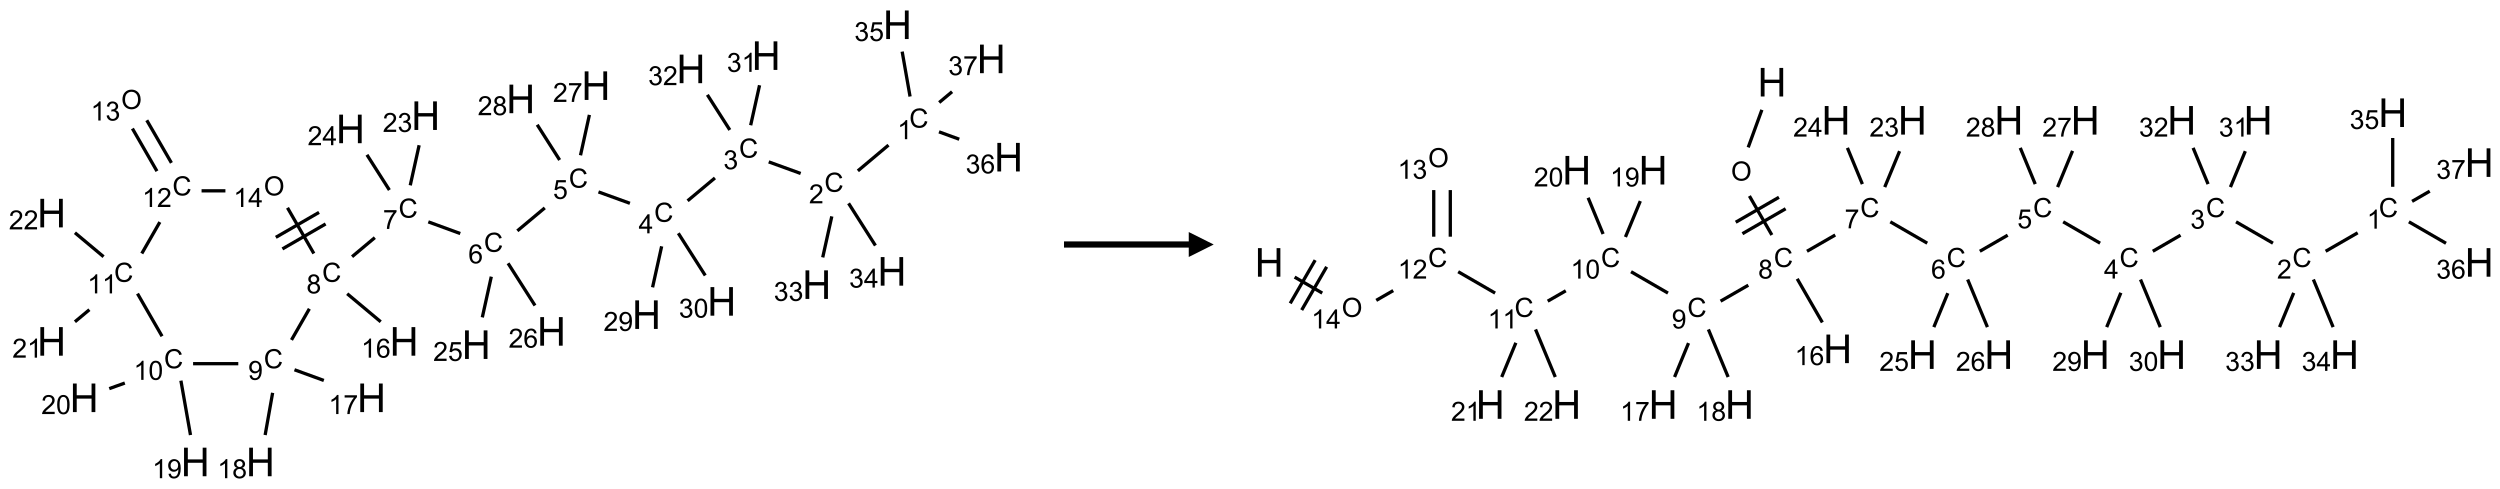 <?xml version="1.0" encoding="UTF-8"?>
<svg xmlns="http://www.w3.org/2000/svg" xmlns:xlink="http://www.w3.org/1999/xlink" width="1002" height="196" viewBox="0 0 1002 196">
<defs>
<g>
<g id="glyph-0-0">
<path d="M 1.332 0 L 1.332 -6.668 L 6.668 -6.668 L 6.668 0 Z M 1.5 -0.168 L 6.5 -0.168 L 6.5 -6.5 L 1.5 -6.5 Z M 1.5 -0.168 "/>
</g>
<g id="glyph-0-1">
<path d="M 6.27 -2.676 L 7.281 -2.422 C 7.07 -1.594 6.688 -0.961 6.137 -0.523 C 5.586 -0.086 4.914 0.129 4.121 0.129 C 3.297 0.129 2.629 -0.039 2.113 -0.371 C 1.598 -0.707 1.203 -1.191 0.934 -1.828 C 0.664 -2.465 0.531 -3.145 0.531 -3.875 C 0.531 -4.672 0.684 -5.363 0.988 -5.957 C 1.293 -6.547 1.723 -6.996 2.285 -7.305 C 2.844 -7.613 3.461 -7.766 4.137 -7.766 C 4.898 -7.766 5.543 -7.57 6.062 -7.184 C 6.582 -6.793 6.945 -6.246 7.152 -5.543 L 6.156 -5.309 C 5.98 -5.863 5.723 -6.266 5.387 -6.52 C 5.051 -6.773 4.625 -6.902 4.113 -6.902 C 3.527 -6.902 3.039 -6.762 2.645 -6.48 C 2.25 -6.199 1.973 -5.82 1.812 -5.348 C 1.652 -4.871 1.574 -4.383 1.574 -3.879 C 1.574 -3.23 1.668 -2.664 1.855 -2.18 C 2.047 -1.695 2.34 -1.332 2.738 -1.094 C 3.137 -0.855 3.57 -0.734 4.035 -0.734 C 4.602 -0.734 5.082 -0.898 5.473 -1.223 C 5.867 -1.551 6.133 -2.035 6.27 -2.676 Z M 6.27 -2.676 "/>
</g>
<g id="glyph-0-2">
<path d="M 3.973 0 L 3.035 0 L 3.035 -5.973 C 2.809 -5.758 2.516 -5.543 2.148 -5.328 C 1.781 -5.113 1.453 -4.953 1.16 -4.844 L 1.16 -5.75 C 1.684 -5.996 2.145 -6.297 2.535 -6.645 C 2.93 -6.996 3.207 -7.336 3.371 -7.668 L 3.973 -7.668 Z M 3.973 0 "/>
</g>
<g id="glyph-0-3">
<path d="M 5.371 -0.902 L 5.371 0 L 0.324 0 C 0.316 -0.227 0.352 -0.441 0.434 -0.652 C 0.562 -0.996 0.766 -1.332 1.051 -1.668 C 1.332 -2 1.742 -2.387 2.277 -2.824 C 3.105 -3.504 3.668 -4.043 3.957 -4.441 C 4.25 -4.84 4.395 -5.215 4.395 -5.566 C 4.395 -5.938 4.262 -6.254 3.996 -6.508 C 3.73 -6.762 3.387 -6.891 2.957 -6.891 C 2.508 -6.891 2.145 -6.754 1.875 -6.484 C 1.605 -6.215 1.469 -5.84 1.465 -5.359 L 0.5 -5.457 C 0.566 -6.176 0.812 -6.727 1.246 -7.102 C 1.676 -7.477 2.254 -7.668 2.98 -7.668 C 3.711 -7.668 4.293 -7.465 4.719 -7.059 C 5.145 -6.652 5.359 -6.148 5.359 -5.547 C 5.359 -5.242 5.297 -4.941 5.172 -4.645 C 5.047 -4.352 4.84 -4.039 4.551 -3.715 C 4.262 -3.387 3.777 -2.938 3.105 -2.371 C 2.543 -1.898 2.18 -1.578 2.02 -1.41 C 1.859 -1.242 1.73 -1.07 1.625 -0.902 Z M 5.371 -0.902 "/>
</g>
<g id="glyph-0-4">
<path d="M 0.449 -2.016 L 1.387 -2.141 C 1.492 -1.609 1.676 -1.227 1.934 -0.992 C 2.191 -0.758 2.508 -0.641 2.879 -0.641 C 3.32 -0.641 3.695 -0.793 3.996 -1.098 C 4.301 -1.402 4.453 -1.781 4.453 -2.234 C 4.453 -2.664 4.312 -3.02 4.031 -3.301 C 3.75 -3.578 3.391 -3.719 2.957 -3.719 C 2.781 -3.719 2.562 -3.684 2.297 -3.613 L 2.402 -4.438 C 2.465 -4.43 2.516 -4.426 2.551 -4.426 C 2.949 -4.426 3.312 -4.531 3.629 -4.738 C 3.949 -4.949 4.109 -5.27 4.109 -5.703 C 4.109 -6.047 3.992 -6.332 3.762 -6.559 C 3.527 -6.785 3.227 -6.895 2.859 -6.895 C 2.496 -6.895 2.191 -6.781 1.949 -6.551 C 1.707 -6.324 1.547 -5.98 1.48 -5.52 L 0.543 -5.688 C 0.656 -6.316 0.918 -6.805 1.324 -7.148 C 1.73 -7.492 2.234 -7.668 2.84 -7.668 C 3.254 -7.668 3.641 -7.578 3.988 -7.398 C 4.34 -7.219 4.609 -6.977 4.793 -6.668 C 4.98 -6.359 5.074 -6.031 5.074 -5.684 C 5.074 -5.352 4.984 -5.051 4.809 -4.781 C 4.629 -4.512 4.367 -4.297 4.02 -4.137 C 4.473 -4.031 4.824 -3.816 5.074 -3.488 C 5.324 -3.16 5.449 -2.75 5.449 -2.254 C 5.449 -1.59 5.203 -1.023 4.719 -0.559 C 4.234 -0.098 3.617 0.137 2.875 0.137 C 2.203 0.137 1.648 -0.062 1.207 -0.465 C 0.762 -0.863 0.512 -1.379 0.449 -2.016 Z M 0.449 -2.016 "/>
</g>
<g id="glyph-0-5">
<path d="M 3.449 0 L 3.449 -1.828 L 0.137 -1.828 L 0.137 -2.688 L 3.621 -7.637 L 4.387 -7.637 L 4.387 -2.688 L 5.418 -2.688 L 5.418 -1.828 L 4.387 -1.828 L 4.387 0 Z M 3.449 -2.688 L 3.449 -6.129 L 1.059 -2.688 Z M 3.449 -2.688 "/>
</g>
<g id="glyph-0-6">
<path d="M 0.441 -2 L 1.426 -2.082 C 1.5 -1.605 1.668 -1.242 1.934 -1.004 C 2.199 -0.762 2.52 -0.641 2.895 -0.641 C 3.348 -0.641 3.73 -0.812 4.043 -1.152 C 4.355 -1.492 4.512 -1.941 4.512 -2.504 C 4.512 -3.039 4.359 -3.461 4.059 -3.77 C 3.758 -4.078 3.367 -4.234 2.879 -4.234 C 2.578 -4.234 2.305 -4.164 2.062 -4.027 C 1.82 -3.891 1.629 -3.715 1.488 -3.496 L 0.609 -3.609 L 1.348 -7.531 L 5.145 -7.531 L 5.145 -6.637 L 2.098 -6.637 L 1.688 -4.582 C 2.145 -4.902 2.625 -5.062 3.129 -5.062 C 3.797 -5.062 4.359 -4.832 4.816 -4.371 C 5.277 -3.91 5.504 -3.312 5.504 -2.59 C 5.504 -1.898 5.305 -1.301 4.902 -0.797 C 4.41 -0.18 3.742 0.129 2.895 0.129 C 2.199 0.129 1.633 -0.062 1.195 -0.453 C 0.758 -0.844 0.504 -1.359 0.441 -2 Z M 0.441 -2 "/>
</g>
<g id="glyph-0-7">
<path d="M 5.309 -5.766 L 4.375 -5.691 C 4.293 -6.059 4.172 -6.328 4.02 -6.496 C 3.766 -6.762 3.453 -6.895 3.082 -6.895 C 2.785 -6.895 2.523 -6.812 2.297 -6.645 C 2 -6.43 1.77 -6.117 1.598 -5.703 C 1.43 -5.289 1.34 -4.703 1.332 -3.938 C 1.559 -4.281 1.836 -4.535 2.16 -4.703 C 2.488 -4.871 2.828 -4.953 3.188 -4.953 C 3.812 -4.953 4.344 -4.723 4.785 -4.262 C 5.223 -3.801 5.441 -3.207 5.441 -2.48 C 5.441 -2 5.34 -1.555 5.133 -1.145 C 4.926 -0.73 4.641 -0.418 4.281 -0.199 C 3.922 0.02 3.512 0.129 3.051 0.129 C 2.27 0.129 1.633 -0.156 1.141 -0.73 C 0.648 -1.305 0.402 -2.254 0.402 -3.574 C 0.402 -5.051 0.672 -6.121 1.219 -6.793 C 1.695 -7.375 2.336 -7.668 3.141 -7.668 C 3.742 -7.668 4.234 -7.5 4.617 -7.16 C 5 -6.824 5.23 -6.359 5.309 -5.766 Z M 1.48 -2.473 C 1.48 -2.152 1.547 -1.844 1.684 -1.547 C 1.82 -1.25 2.016 -1.027 2.262 -0.871 C 2.508 -0.719 2.766 -0.641 3.035 -0.641 C 3.434 -0.641 3.773 -0.801 4.059 -1.121 C 4.344 -1.441 4.484 -1.875 4.484 -2.422 C 4.484 -2.949 4.344 -3.367 4.062 -3.668 C 3.781 -3.973 3.426 -4.125 3 -4.125 C 2.578 -4.125 2.219 -3.973 1.922 -3.668 C 1.625 -3.363 1.48 -2.969 1.48 -2.473 Z M 1.48 -2.473 "/>
</g>
<g id="glyph-0-8">
<path d="M 0.504 -6.637 L 0.504 -7.535 L 5.449 -7.535 L 5.449 -6.809 C 4.961 -6.289 4.48 -5.602 4.004 -4.746 C 3.527 -3.887 3.156 -3.004 2.895 -2.098 C 2.707 -1.461 2.59 -0.762 2.535 0 L 1.574 0 C 1.582 -0.602 1.703 -1.328 1.926 -2.176 C 2.152 -3.027 2.477 -3.848 2.898 -4.637 C 3.32 -5.426 3.77 -6.094 4.246 -6.637 Z M 0.504 -6.637 "/>
</g>
<g id="glyph-0-9">
<path d="M 1.887 -4.141 C 1.496 -4.281 1.207 -4.484 1.02 -4.75 C 0.832 -5.016 0.738 -5.328 0.738 -5.699 C 0.738 -6.254 0.938 -6.719 1.34 -7.098 C 1.738 -7.477 2.27 -7.668 2.934 -7.668 C 3.598 -7.668 4.137 -7.473 4.543 -7.086 C 4.949 -6.699 5.152 -6.227 5.152 -5.672 C 5.152 -5.316 5.059 -5.008 4.871 -4.746 C 4.688 -4.484 4.406 -4.281 4.027 -4.141 C 4.496 -3.988 4.852 -3.742 5.098 -3.402 C 5.34 -3.062 5.465 -2.656 5.465 -2.184 C 5.465 -1.531 5.234 -0.98 4.77 -0.535 C 4.309 -0.09 3.703 0.129 2.949 0.129 C 2.195 0.129 1.586 -0.094 1.125 -0.539 C 0.664 -0.984 0.434 -1.543 0.434 -2.207 C 0.434 -2.703 0.559 -3.121 0.809 -3.457 C 1.062 -3.793 1.422 -4.02 1.887 -4.141 Z M 1.699 -5.73 C 1.699 -5.367 1.812 -5.074 2.047 -4.844 C 2.281 -4.613 2.582 -4.5 2.953 -4.5 C 3.312 -4.5 3.609 -4.613 3.84 -4.84 C 4.07 -5.066 4.188 -5.348 4.188 -5.676 C 4.188 -6.02 4.07 -6.309 3.832 -6.543 C 3.594 -6.777 3.297 -6.895 2.941 -6.895 C 2.586 -6.895 2.289 -6.781 2.051 -6.551 C 1.816 -6.324 1.699 -6.047 1.699 -5.73 Z M 1.395 -2.203 C 1.395 -1.938 1.461 -1.676 1.586 -1.426 C 1.711 -1.176 1.902 -0.984 2.152 -0.848 C 2.402 -0.711 2.672 -0.641 2.957 -0.641 C 3.406 -0.641 3.777 -0.785 4.066 -1.074 C 4.359 -1.363 4.504 -1.727 4.504 -2.172 C 4.504 -2.625 4.355 -2.996 4.055 -3.293 C 3.754 -3.586 3.379 -3.734 2.926 -3.734 C 2.484 -3.734 2.121 -3.59 1.832 -3.297 C 1.543 -3.004 1.395 -2.641 1.395 -2.203 Z M 1.395 -2.203 "/>
</g>
<g id="glyph-0-10">
<path d="M 0.582 -1.766 L 1.484 -1.848 C 1.562 -1.426 1.707 -1.117 1.922 -0.926 C 2.137 -0.734 2.414 -0.641 2.75 -0.641 C 3.039 -0.641 3.289 -0.707 3.508 -0.84 C 3.727 -0.973 3.902 -1.148 4.043 -1.367 C 4.18 -1.586 4.297 -1.887 4.391 -2.262 C 4.484 -2.637 4.531 -3.016 4.531 -3.406 C 4.531 -3.449 4.531 -3.512 4.527 -3.594 C 4.34 -3.297 4.082 -3.055 3.758 -2.867 C 3.434 -2.68 3.082 -2.59 2.703 -2.59 C 2.07 -2.59 1.535 -2.816 1.098 -3.277 C 0.66 -3.734 0.441 -4.34 0.441 -5.09 C 0.441 -5.863 0.672 -6.484 1.129 -6.957 C 1.586 -7.43 2.156 -7.668 2.844 -7.668 C 3.34 -7.668 3.793 -7.531 4.207 -7.266 C 4.617 -7 4.93 -6.617 5.145 -6.121 C 5.355 -5.629 5.465 -4.91 5.465 -3.973 C 5.465 -2.996 5.359 -2.223 5.145 -1.645 C 4.934 -1.066 4.617 -0.625 4.199 -0.324 C 3.781 -0.02 3.293 0.129 2.73 0.129 C 2.133 0.129 1.645 -0.035 1.266 -0.367 C 0.887 -0.699 0.66 -1.164 0.582 -1.766 Z M 4.422 -5.137 C 4.422 -5.676 4.277 -6.102 3.992 -6.418 C 3.707 -6.734 3.359 -6.891 2.957 -6.891 C 2.543 -6.891 2.18 -6.719 1.871 -6.379 C 1.562 -6.039 1.406 -5.598 1.406 -5.059 C 1.406 -4.57 1.555 -4.176 1.848 -3.871 C 2.141 -3.566 2.5 -3.418 2.934 -3.418 C 3.367 -3.418 3.723 -3.57 4.004 -3.871 C 4.281 -4.176 4.422 -4.598 4.422 -5.137 Z M 4.422 -5.137 "/>
</g>
<g id="glyph-0-11">
<path d="M 0.441 -3.766 C 0.441 -4.668 0.535 -5.395 0.723 -5.945 C 0.906 -6.496 1.184 -6.922 1.551 -7.219 C 1.918 -7.516 2.375 -7.668 2.934 -7.668 C 3.344 -7.668 3.703 -7.586 4.012 -7.418 C 4.32 -7.254 4.574 -7.016 4.777 -6.707 C 4.977 -6.395 5.137 -6.016 5.25 -5.57 C 5.363 -5.125 5.422 -4.523 5.422 -3.766 C 5.422 -2.871 5.328 -2.148 5.145 -1.598 C 4.961 -1.047 4.688 -0.621 4.32 -0.32 C 3.953 -0.02 3.492 0.129 2.934 0.129 C 2.195 0.129 1.617 -0.133 1.199 -0.66 C 0.695 -1.297 0.441 -2.332 0.441 -3.766 Z M 1.406 -3.766 C 1.406 -2.512 1.555 -1.68 1.848 -1.262 C 2.141 -0.848 2.5 -0.641 2.934 -0.641 C 3.363 -0.641 3.727 -0.848 4.02 -1.266 C 4.312 -1.684 4.457 -2.516 4.457 -3.766 C 4.457 -5.023 4.312 -5.859 4.02 -6.27 C 3.727 -6.684 3.359 -6.891 2.922 -6.891 C 2.492 -6.891 2.148 -6.707 1.891 -6.344 C 1.566 -5.879 1.406 -5.02 1.406 -3.766 Z M 1.406 -3.766 "/>
</g>
<g id="glyph-0-12">
<path d="M 0.516 -3.719 C 0.516 -4.984 0.855 -5.977 1.535 -6.695 C 2.215 -7.414 3.094 -7.77 4.172 -7.77 C 4.875 -7.77 5.512 -7.602 6.078 -7.266 C 6.645 -6.93 7.074 -6.461 7.371 -5.855 C 7.668 -5.254 7.816 -4.57 7.816 -3.809 C 7.816 -3.035 7.66 -2.34 7.348 -1.73 C 7.035 -1.117 6.594 -0.656 6.02 -0.34 C 5.449 -0.027 4.828 0.129 4.168 0.129 C 3.449 0.129 2.805 -0.043 2.238 -0.391 C 1.672 -0.738 1.246 -1.211 0.953 -1.812 C 0.66 -2.414 0.516 -3.047 0.516 -3.719 Z M 1.559 -3.703 C 1.559 -2.781 1.805 -2.059 2.301 -1.527 C 2.793 -1 3.414 -0.734 4.16 -0.734 C 4.922 -0.734 5.547 -1 6.039 -1.535 C 6.531 -2.07 6.777 -2.828 6.777 -3.812 C 6.777 -4.434 6.672 -4.977 6.461 -5.441 C 6.25 -5.902 5.945 -6.262 5.539 -6.52 C 5.133 -6.773 4.68 -6.902 4.176 -6.902 C 3.461 -6.902 2.848 -6.656 2.332 -6.164 C 1.816 -5.672 1.559 -4.852 1.559 -3.703 Z M 1.559 -3.703 "/>
</g>
<g id="glyph-1-0">
<path d="M 2 0 L 2 -10 L 10 -10 L 10 0 Z M 2.25 -0.25 L 9.75 -0.25 L 9.75 -9.75 L 2.25 -9.75 Z M 2.25 -0.25 "/>
</g>
<g id="glyph-1-1">
<path d="M 1.281 0 L 1.281 -11.453 L 2.797 -11.453 L 2.797 -6.75 L 8.75 -6.75 L 8.75 -11.453 L 10.266 -11.453 L 10.266 0 L 8.75 0 L 8.75 -5.398 L 2.797 -5.398 L 2.797 0 Z M 1.281 0 "/>
</g>
</g>
</defs>
<path fill="none" stroke-width="0.033" stroke-linecap="butt" stroke-linejoin="miter" stroke="rgb(0%, 0%, 0%)" stroke-opacity="1" stroke-miterlimit="10" d="M 8.386 1.206 L 8.079 1.464 " transform="matrix(40, 0, 0, 40, 20.668, 9.924)"/>
<path fill="none" stroke-width="0.033" stroke-linecap="butt" stroke-linejoin="miter" stroke="rgb(0%, 0%, 0%)" stroke-opacity="1" stroke-miterlimit="10" d="M 7.506 1.49 L 7.186 1.374 " transform="matrix(40, 0, 0, 40, 20.668, 9.924)"/>
<path fill="none" stroke-width="0.033" stroke-linecap="butt" stroke-linejoin="miter" stroke="rgb(0%, 0%, 0%)" stroke-opacity="1" stroke-miterlimit="10" d="M 6.647 1.535 L 6.373 1.764 " transform="matrix(40, 0, 0, 40, 20.668, 9.924)"/>
<path fill="none" stroke-width="0.033" stroke-linecap="butt" stroke-linejoin="miter" stroke="rgb(0%, 0%, 0%)" stroke-opacity="1" stroke-miterlimit="10" d="M 5.795 1.789 L 5.48 1.675 " transform="matrix(40, 0, 0, 40, 20.668, 9.924)"/>
<path fill="none" stroke-width="0.033" stroke-linecap="butt" stroke-linejoin="miter" stroke="rgb(0%, 0%, 0%)" stroke-opacity="1" stroke-miterlimit="10" d="M 4.942 1.835 L 4.667 2.065 " transform="matrix(40, 0, 0, 40, 20.668, 9.924)"/>
<path fill="none" stroke-width="0.033" stroke-linecap="butt" stroke-linejoin="miter" stroke="rgb(0%, 0%, 0%)" stroke-opacity="1" stroke-miterlimit="10" d="M 4.095 2.092 L 3.775 1.975 " transform="matrix(40, 0, 0, 40, 20.668, 9.924)"/>
<path fill="none" stroke-width="0.033" stroke-linecap="butt" stroke-linejoin="miter" stroke="rgb(0%, 0%, 0%)" stroke-opacity="1" stroke-miterlimit="10" d="M 3.239 2.133 L 3.011 2.324 " transform="matrix(40, 0, 0, 40, 20.668, 9.924)"/>
<path fill="none" stroke-width="0.033" stroke-linecap="butt" stroke-linejoin="miter" stroke="rgb(0%, 0%, 0%)" stroke-opacity="1" stroke-miterlimit="10" d="M 2.962 2.695 L 3.298 2.976 " transform="matrix(40, 0, 0, 40, 20.668, 9.924)"/>
<path fill="none" stroke-width="0.033" stroke-linecap="butt" stroke-linejoin="miter" stroke="rgb(0%, 0%, 0%)" stroke-opacity="1" stroke-miterlimit="10" d="M 2.583 2.846 L 2.404 3.158 " transform="matrix(40, 0, 0, 40, 20.668, 9.924)"/>
<path fill="none" stroke-width="0.033" stroke-linecap="butt" stroke-linejoin="miter" stroke="rgb(0%, 0%, 0%)" stroke-opacity="1" stroke-miterlimit="10" d="M 2.434 3.457 L 2.728 3.564 " transform="matrix(40, 0, 0, 40, 20.668, 9.924)"/>
<path fill="none" stroke-width="0.033" stroke-linecap="butt" stroke-linejoin="miter" stroke="rgb(0%, 0%, 0%)" stroke-opacity="1" stroke-miterlimit="10" d="M 2.215 3.688 L 2.14 4.111 " transform="matrix(40, 0, 0, 40, 20.668, 9.924)"/>
<path fill="none" stroke-width="0.033" stroke-linecap="butt" stroke-linejoin="miter" stroke="rgb(0%, 0%, 0%)" stroke-opacity="1" stroke-miterlimit="10" d="M 1.871 3.396 L 1.418 3.396 " transform="matrix(40, 0, 0, 40, 20.668, 9.924)"/>
<path fill="none" stroke-width="0.033" stroke-linecap="butt" stroke-linejoin="miter" stroke="rgb(0%, 0%, 0%)" stroke-opacity="1" stroke-miterlimit="10" d="M 1.296 3.566 L 1.392 4.111 " transform="matrix(40, 0, 0, 40, 20.668, 9.924)"/>
<path fill="none" stroke-width="0.033" stroke-linecap="butt" stroke-linejoin="miter" stroke="rgb(0%, 0%, 0%)" stroke-opacity="1" stroke-miterlimit="10" d="M 0.734 3.59 L 0.578 3.646 " transform="matrix(40, 0, 0, 40, 20.668, 9.924)"/>
<path fill="none" stroke-width="0.033" stroke-linecap="butt" stroke-linejoin="miter" stroke="rgb(0%, 0%, 0%)" stroke-opacity="1" stroke-miterlimit="10" d="M 1.107 3.121 L 0.861 2.694 " transform="matrix(40, 0, 0, 40, 20.668, 9.924)"/>
<path fill="none" stroke-width="0.033" stroke-linecap="butt" stroke-linejoin="miter" stroke="rgb(0%, 0%, 0%)" stroke-opacity="1" stroke-miterlimit="10" d="M 0.379 2.855 L 0.234 2.976 " transform="matrix(40, 0, 0, 40, 20.668, 9.924)"/>
<path fill="none" stroke-width="0.033" stroke-linecap="butt" stroke-linejoin="miter" stroke="rgb(0%, 0%, 0%)" stroke-opacity="1" stroke-miterlimit="10" d="M 0.521 2.324 L 0.234 2.084 " transform="matrix(40, 0, 0, 40, 20.668, 9.924)"/>
<path fill="none" stroke-width="0.033" stroke-linecap="butt" stroke-linejoin="miter" stroke="rgb(0%, 0%, 0%)" stroke-opacity="1" stroke-miterlimit="10" d="M 0.904 2.292 L 1.085 1.977 " transform="matrix(40, 0, 0, 40, 20.668, 9.924)"/>
<path fill="none" stroke-width="0.033" stroke-linecap="butt" stroke-linejoin="miter" stroke="rgb(0%, 0%, 0%)" stroke-opacity="1" stroke-miterlimit="10" d="M 1.201 1.384 L 0.954 0.957 " transform="matrix(40, 0, 0, 40, 20.668, 9.924)"/>
<path fill="none" stroke-width="0.033" stroke-linecap="butt" stroke-linejoin="miter" stroke="rgb(0%, 0%, 0%)" stroke-opacity="1" stroke-miterlimit="10" d="M 1.056 1.467 L 0.81 1.04 " transform="matrix(40, 0, 0, 40, 20.668, 9.924)"/>
<path fill="none" stroke-width="0.033" stroke-linecap="butt" stroke-linejoin="miter" stroke="rgb(0%, 0%, 0%)" stroke-opacity="1" stroke-miterlimit="10" d="M 1.503 1.664 L 1.742 1.664 " transform="matrix(40, 0, 0, 40, 20.668, 9.924)"/>
<path fill="none" stroke-width="0.033" stroke-linecap="butt" stroke-linejoin="miter" stroke="rgb(0%, 0%, 0%)" stroke-opacity="1" stroke-miterlimit="10" d="M 2.364 1.834 L 2.628 2.292 " transform="matrix(40, 0, 0, 40, 20.668, 9.924)"/>
<path fill="none" stroke-width="0.033" stroke-linecap="butt" stroke-linejoin="miter" stroke="rgb(0%, 0%, 0%)" stroke-opacity="1" stroke-miterlimit="10" d="M 2.313 2.246 L 2.746 1.996 " transform="matrix(40, 0, 0, 40, 20.668, 9.924)"/>
<path fill="none" stroke-width="0.033" stroke-linecap="butt" stroke-linejoin="miter" stroke="rgb(0%, 0%, 0%)" stroke-opacity="1" stroke-miterlimit="10" d="M 2.247 2.13 L 2.68 1.88 " transform="matrix(40, 0, 0, 40, 20.668, 9.924)"/>
<path fill="none" stroke-width="0.033" stroke-linecap="butt" stroke-linejoin="miter" stroke="rgb(0%, 0%, 0%)" stroke-opacity="1" stroke-miterlimit="10" d="M 3.594 1.609 L 3.683 1.207 " transform="matrix(40, 0, 0, 40, 20.668, 9.924)"/>
<path fill="none" stroke-width="0.033" stroke-linecap="butt" stroke-linejoin="miter" stroke="rgb(0%, 0%, 0%)" stroke-opacity="1" stroke-miterlimit="10" d="M 3.385 1.656 L 3.16 1.303 " transform="matrix(40, 0, 0, 40, 20.668, 9.924)"/>
<path fill="none" stroke-width="0.033" stroke-linecap="butt" stroke-linejoin="miter" stroke="rgb(0%, 0%, 0%)" stroke-opacity="1" stroke-miterlimit="10" d="M 4.406 2.524 L 4.316 2.932 " transform="matrix(40, 0, 0, 40, 20.668, 9.924)"/>
<path fill="none" stroke-width="0.033" stroke-linecap="butt" stroke-linejoin="miter" stroke="rgb(0%, 0%, 0%)" stroke-opacity="1" stroke-miterlimit="10" d="M 4.574 2.39 L 4.844 2.813 " transform="matrix(40, 0, 0, 40, 20.668, 9.924)"/>
<path fill="none" stroke-width="0.033" stroke-linecap="butt" stroke-linejoin="miter" stroke="rgb(0%, 0%, 0%)" stroke-opacity="1" stroke-miterlimit="10" d="M 5.3 1.308 L 5.389 0.903 " transform="matrix(40, 0, 0, 40, 20.668, 9.924)"/>
<path fill="none" stroke-width="0.033" stroke-linecap="butt" stroke-linejoin="miter" stroke="rgb(0%, 0%, 0%)" stroke-opacity="1" stroke-miterlimit="10" d="M 5.091 1.355 L 4.866 1.002 " transform="matrix(40, 0, 0, 40, 20.668, 9.924)"/>
<path fill="none" stroke-width="0.033" stroke-linecap="butt" stroke-linejoin="miter" stroke="rgb(0%, 0%, 0%)" stroke-opacity="1" stroke-miterlimit="10" d="M 6.113 2.22 L 6.022 2.631 " transform="matrix(40, 0, 0, 40, 20.668, 9.924)"/>
<path fill="none" stroke-width="0.033" stroke-linecap="butt" stroke-linejoin="miter" stroke="rgb(0%, 0%, 0%)" stroke-opacity="1" stroke-miterlimit="10" d="M 6.28 2.089 L 6.55 2.512 " transform="matrix(40, 0, 0, 40, 20.668, 9.924)"/>
<path fill="none" stroke-width="0.033" stroke-linecap="butt" stroke-linejoin="miter" stroke="rgb(0%, 0%, 0%)" stroke-opacity="1" stroke-miterlimit="10" d="M 7.005 1.007 L 7.094 0.606 " transform="matrix(40, 0, 0, 40, 20.668, 9.924)"/>
<path fill="none" stroke-width="0.033" stroke-linecap="butt" stroke-linejoin="miter" stroke="rgb(0%, 0%, 0%)" stroke-opacity="1" stroke-miterlimit="10" d="M 6.796 1.054 L 6.571 0.702 " transform="matrix(40, 0, 0, 40, 20.668, 9.924)"/>
<path fill="none" stroke-width="0.033" stroke-linecap="butt" stroke-linejoin="miter" stroke="rgb(0%, 0%, 0%)" stroke-opacity="1" stroke-miterlimit="10" d="M 7.818 1.92 L 7.727 2.331 " transform="matrix(40, 0, 0, 40, 20.668, 9.924)"/>
<path fill="none" stroke-width="0.033" stroke-linecap="butt" stroke-linejoin="miter" stroke="rgb(0%, 0%, 0%)" stroke-opacity="1" stroke-miterlimit="10" d="M 7.986 1.789 L 8.255 2.212 " transform="matrix(40, 0, 0, 40, 20.668, 9.924)"/>
<path fill="none" stroke-width="0.033" stroke-linecap="butt" stroke-linejoin="miter" stroke="rgb(0%, 0%, 0%)" stroke-opacity="1" stroke-miterlimit="10" d="M 8.602 0.719 L 8.523 0.269 " transform="matrix(40, 0, 0, 40, 20.668, 9.924)"/>
<path fill="none" stroke-width="0.033" stroke-linecap="butt" stroke-linejoin="miter" stroke="rgb(0%, 0%, 0%)" stroke-opacity="1" stroke-miterlimit="10" d="M 8.892 1.073 L 9.095 1.147 " transform="matrix(40, 0, 0, 40, 20.668, 9.924)"/>
<path fill="none" stroke-width="0.033" stroke-linecap="butt" stroke-linejoin="miter" stroke="rgb(0%, 0%, 0%)" stroke-opacity="1" stroke-miterlimit="10" d="M 8.894 0.779 L 9.023 0.671 " transform="matrix(40, 0, 0, 40, 20.668, 9.924)"/>
<g fill="rgb(0%, 0%, 0%)" fill-opacity="1">
<use xlink:href="#glyph-0-1" x="364.422" y="51.16"/>
</g>
<g fill="rgb(0%, 0%, 0%)" fill-opacity="1">
<use xlink:href="#glyph-0-2" x="359.645" y="55.797"/>
</g>
<g fill="rgb(0%, 0%, 0%)" fill-opacity="1">
<use xlink:href="#glyph-0-1" x="330.406" y="76.871"/>
</g>
<g fill="rgb(0%, 0%, 0%)" fill-opacity="1">
<use xlink:href="#glyph-0-3" x="324.234" y="81.508"/>
</g>
<g fill="rgb(0%, 0%, 0%)" fill-opacity="1">
<use xlink:href="#glyph-0-1" x="296.191" y="63.191"/>
</g>
<g fill="rgb(0%, 0%, 0%)" fill-opacity="1">
<use xlink:href="#glyph-0-4" x="289.941" y="67.828"/>
</g>
<g fill="rgb(0%, 0%, 0%)" fill-opacity="1">
<use xlink:href="#glyph-0-1" x="262.176" y="88.902"/>
</g>
<g fill="rgb(0%, 0%, 0%)" fill-opacity="1">
<use xlink:href="#glyph-0-5" x="255.957" y="93.508"/>
</g>
<g fill="rgb(0%, 0%, 0%)" fill-opacity="1">
<use xlink:href="#glyph-0-1" x="227.965" y="75.223"/>
</g>
<g fill="rgb(0%, 0%, 0%)" fill-opacity="1">
<use xlink:href="#glyph-0-6" x="221.652" y="79.727"/>
</g>
<g fill="rgb(0%, 0%, 0%)" fill-opacity="1">
<use xlink:href="#glyph-0-1" x="193.945" y="100.934"/>
</g>
<g fill="rgb(0%, 0%, 0%)" fill-opacity="1">
<use xlink:href="#glyph-0-7" x="187.699" y="105.57"/>
</g>
<g fill="rgb(0%, 0%, 0%)" fill-opacity="1">
<use xlink:href="#glyph-0-1" x="159.734" y="87.254"/>
</g>
<g fill="rgb(0%, 0%, 0%)" fill-opacity="1">
<use xlink:href="#glyph-0-8" x="153.48" y="91.762"/>
</g>
<g fill="rgb(0%, 0%, 0%)" fill-opacity="1">
<use xlink:href="#glyph-0-1" x="129.094" y="112.965"/>
</g>
<g fill="rgb(0%, 0%, 0%)" fill-opacity="1">
<use xlink:href="#glyph-0-9" x="122.824" y="117.602"/>
</g>
<g fill="rgb(0%, 0%, 0%)" fill-opacity="1">
<use xlink:href="#glyph-1-1" x="156.18" y="142.559"/>
</g>
<g fill="rgb(0%, 0%, 0%)" fill-opacity="1">
<use xlink:href="#glyph-0-2" x="144.75" y="143.352"/>
<use xlink:href="#glyph-0-7" x="150.682" y="143.352"/>
</g>
<g fill="rgb(0%, 0%, 0%)" fill-opacity="1">
<use xlink:href="#glyph-0-1" x="105.719" y="147.605"/>
</g>
<g fill="rgb(0%, 0%, 0%)" fill-opacity="1">
<use xlink:href="#glyph-0-10" x="99.449" y="152.242"/>
</g>
<g fill="rgb(0%, 0%, 0%)" fill-opacity="1">
<use xlink:href="#glyph-1-1" x="143.125" y="165.168"/>
</g>
<g fill="rgb(0%, 0%, 0%)" fill-opacity="1">
<use xlink:href="#glyph-0-2" x="131.691" y="165.961"/>
<use xlink:href="#glyph-0-8" x="137.624" y="165.961"/>
</g>
<g fill="rgb(0%, 0%, 0%)" fill-opacity="1">
<use xlink:href="#glyph-1-1" x="98.59" y="190.879"/>
</g>
<g fill="rgb(0%, 0%, 0%)" fill-opacity="1">
<use xlink:href="#glyph-0-2" x="87.141" y="191.672"/>
<use xlink:href="#glyph-0-9" x="93.073" y="191.672"/>
</g>
<g fill="rgb(0%, 0%, 0%)" fill-opacity="1">
<use xlink:href="#glyph-0-1" x="65.719" y="147.605"/>
</g>
<g fill="rgb(0%, 0%, 0%)" fill-opacity="1">
<use xlink:href="#glyph-0-2" x="53.559" y="152.242"/>
<use xlink:href="#glyph-0-11" x="59.491" y="152.242"/>
</g>
<g fill="rgb(0%, 0%, 0%)" fill-opacity="1">
<use xlink:href="#glyph-1-1" x="72.484" y="190.879"/>
</g>
<g fill="rgb(0%, 0%, 0%)" fill-opacity="1">
<use xlink:href="#glyph-0-2" x="61.031" y="191.672"/>
<use xlink:href="#glyph-0-10" x="66.964" y="191.672"/>
</g>
<g fill="rgb(0%, 0%, 0%)" fill-opacity="1">
<use xlink:href="#glyph-1-1" x="27.949" y="165.168"/>
</g>
<g fill="rgb(0%, 0%, 0%)" fill-opacity="1">
<use xlink:href="#glyph-0-3" x="16.543" y="165.961"/>
<use xlink:href="#glyph-0-11" x="22.475" y="165.961"/>
</g>
<g fill="rgb(0%, 0%, 0%)" fill-opacity="1">
<use xlink:href="#glyph-0-1" x="45.719" y="112.965"/>
</g>
<g fill="rgb(0%, 0%, 0%)" fill-opacity="1">
<use xlink:href="#glyph-0-2" x="35.008" y="117.602"/>
<use xlink:href="#glyph-0-2" x="40.94" y="117.602"/>
</g>
<g fill="rgb(0%, 0%, 0%)" fill-opacity="1">
<use xlink:href="#glyph-1-1" x="14.895" y="142.559"/>
</g>
<g fill="rgb(0%, 0%, 0%)" fill-opacity="1">
<use xlink:href="#glyph-0-3" x="4.938" y="143.352"/>
<use xlink:href="#glyph-0-2" x="10.87" y="143.352"/>
</g>
<g fill="rgb(0%, 0%, 0%)" fill-opacity="1">
<use xlink:href="#glyph-1-1" x="14.895" y="91.137"/>
</g>
<g fill="rgb(0%, 0%, 0%)" fill-opacity="1">
<use xlink:href="#glyph-0-3" x="3.543" y="91.93"/>
<use xlink:href="#glyph-0-3" x="9.475" y="91.93"/>
</g>
<g fill="rgb(0%, 0%, 0%)" fill-opacity="1">
<use xlink:href="#glyph-0-1" x="69.094" y="78.324"/>
</g>
<g fill="rgb(0%, 0%, 0%)" fill-opacity="1">
<use xlink:href="#glyph-0-2" x="56.984" y="82.961"/>
<use xlink:href="#glyph-0-3" x="62.917" y="82.961"/>
</g>
<g fill="rgb(0%, 0%, 0%)" fill-opacity="1">
<use xlink:href="#glyph-0-12" x="48.555" y="43.688"/>
</g>
<g fill="rgb(0%, 0%, 0%)" fill-opacity="1">
<use xlink:href="#glyph-0-2" x="36.355" y="48.32"/>
<use xlink:href="#glyph-0-4" x="42.288" y="48.32"/>
</g>
<g fill="rgb(0%, 0%, 0%)" fill-opacity="1">
<use xlink:href="#glyph-0-12" x="105.734" y="78.328"/>
</g>
<g fill="rgb(0%, 0%, 0%)" fill-opacity="1">
<use xlink:href="#glyph-0-2" x="93.562" y="82.961"/>
<use xlink:href="#glyph-0-5" x="99.495" y="82.961"/>
</g>
<g fill="rgb(0%, 0%, 0%)" fill-opacity="1">
<use xlink:href="#glyph-1-1" x="164.836" y="52.086"/>
</g>
<g fill="rgb(0%, 0%, 0%)" fill-opacity="1">
<use xlink:href="#glyph-0-3" x="153.406" y="52.875"/>
<use xlink:href="#glyph-0-4" x="159.339" y="52.875"/>
</g>
<g fill="rgb(0%, 0%, 0%)" fill-opacity="1">
<use xlink:href="#glyph-1-1" x="134.688" y="57.398"/>
</g>
<g fill="rgb(0%, 0%, 0%)" fill-opacity="1">
<use xlink:href="#glyph-0-3" x="123.285" y="58.191"/>
<use xlink:href="#glyph-0-5" x="129.217" y="58.191"/>
</g>
<g fill="rgb(0%, 0%, 0%)" fill-opacity="1">
<use xlink:href="#glyph-1-1" x="185.109" y="143.867"/>
</g>
<g fill="rgb(0%, 0%, 0%)" fill-opacity="1">
<use xlink:href="#glyph-0-3" x="173.621" y="144.66"/>
<use xlink:href="#glyph-0-6" x="179.553" y="144.66"/>
</g>
<g fill="rgb(0%, 0%, 0%)" fill-opacity="1">
<use xlink:href="#glyph-1-1" x="215.258" y="138.551"/>
</g>
<g fill="rgb(0%, 0%, 0%)" fill-opacity="1">
<use xlink:href="#glyph-0-3" x="203.832" y="139.344"/>
<use xlink:href="#glyph-0-7" x="209.764" y="139.344"/>
</g>
<g fill="rgb(0%, 0%, 0%)" fill-opacity="1">
<use xlink:href="#glyph-1-1" x="233.066" y="40.055"/>
</g>
<g fill="rgb(0%, 0%, 0%)" fill-opacity="1">
<use xlink:href="#glyph-0-3" x="221.633" y="40.844"/>
<use xlink:href="#glyph-0-8" x="227.565" y="40.844"/>
</g>
<g fill="rgb(0%, 0%, 0%)" fill-opacity="1">
<use xlink:href="#glyph-1-1" x="202.918" y="45.371"/>
</g>
<g fill="rgb(0%, 0%, 0%)" fill-opacity="1">
<use xlink:href="#glyph-0-3" x="191.469" y="46.16"/>
<use xlink:href="#glyph-0-9" x="197.401" y="46.16"/>
</g>
<g fill="rgb(0%, 0%, 0%)" fill-opacity="1">
<use xlink:href="#glyph-1-1" x="253.34" y="131.836"/>
</g>
<g fill="rgb(0%, 0%, 0%)" fill-opacity="1">
<use xlink:href="#glyph-0-3" x="241.891" y="132.629"/>
<use xlink:href="#glyph-0-10" x="247.823" y="132.629"/>
</g>
<g fill="rgb(0%, 0%, 0%)" fill-opacity="1">
<use xlink:href="#glyph-1-1" x="283.488" y="126.523"/>
</g>
<g fill="rgb(0%, 0%, 0%)" fill-opacity="1">
<use xlink:href="#glyph-0-4" x="272.082" y="127.312"/>
<use xlink:href="#glyph-0-11" x="278.014" y="127.312"/>
</g>
<g fill="rgb(0%, 0%, 0%)" fill-opacity="1">
<use xlink:href="#glyph-1-1" x="301.297" y="28.023"/>
</g>
<g fill="rgb(0%, 0%, 0%)" fill-opacity="1">
<use xlink:href="#glyph-0-4" x="291.336" y="28.816"/>
<use xlink:href="#glyph-0-2" x="297.268" y="28.816"/>
</g>
<g fill="rgb(0%, 0%, 0%)" fill-opacity="1">
<use xlink:href="#glyph-1-1" x="271.145" y="33.34"/>
</g>
<g fill="rgb(0%, 0%, 0%)" fill-opacity="1">
<use xlink:href="#glyph-0-4" x="259.789" y="34.133"/>
<use xlink:href="#glyph-0-3" x="265.721" y="34.133"/>
</g>
<g fill="rgb(0%, 0%, 0%)" fill-opacity="1">
<use xlink:href="#glyph-1-1" x="321.566" y="119.809"/>
</g>
<g fill="rgb(0%, 0%, 0%)" fill-opacity="1">
<use xlink:href="#glyph-0-4" x="310.133" y="120.598"/>
<use xlink:href="#glyph-0-4" x="316.065" y="120.598"/>
</g>
<g fill="rgb(0%, 0%, 0%)" fill-opacity="1">
<use xlink:href="#glyph-1-1" x="351.719" y="114.492"/>
</g>
<g fill="rgb(0%, 0%, 0%)" fill-opacity="1">
<use xlink:href="#glyph-0-4" x="340.316" y="115.281"/>
<use xlink:href="#glyph-0-5" x="346.249" y="115.281"/>
</g>
<g fill="rgb(0%, 0%, 0%)" fill-opacity="1">
<use xlink:href="#glyph-1-1" x="353.922" y="15.652"/>
</g>
<g fill="rgb(0%, 0%, 0%)" fill-opacity="1">
<use xlink:href="#glyph-0-4" x="342.43" y="16.445"/>
<use xlink:href="#glyph-0-6" x="348.362" y="16.445"/>
</g>
<g fill="rgb(0%, 0%, 0%)" fill-opacity="1">
<use xlink:href="#glyph-1-1" x="398.457" y="68.723"/>
</g>
<g fill="rgb(0%, 0%, 0%)" fill-opacity="1">
<use xlink:href="#glyph-0-4" x="387.027" y="69.516"/>
<use xlink:href="#glyph-0-7" x="392.96" y="69.516"/>
</g>
<g fill="rgb(0%, 0%, 0%)" fill-opacity="1">
<use xlink:href="#glyph-1-1" x="391.508" y="29.332"/>
</g>
<g fill="rgb(0%, 0%, 0%)" fill-opacity="1">
<use xlink:href="#glyph-0-4" x="380.074" y="30.125"/>
<use xlink:href="#glyph-0-8" x="386.007" y="30.125"/>
</g>
<path fill-rule="nonzero" fill="rgb(0%, 0%, 0%)" fill-opacity="1" d="M 426.453 99.25 L 476.453 99.25 L 476.453 103 L 486.453 98 L 476.453 93 L 476.453 96.75 L 426.453 96.75 "/>
<path fill="none" stroke-width="0.033" stroke-linecap="butt" stroke-linejoin="miter" stroke="rgb(0%, 0%, 0%)" stroke-opacity="1" stroke-miterlimit="10" d="M 4.937 0.277 L 4.8 0.653 " transform="matrix(40, 0, 0, 40, 508.68, 32.947)"/>
<path fill="none" stroke-width="0.033" stroke-linecap="butt" stroke-linejoin="miter" stroke="rgb(0%, 0%, 0%)" stroke-opacity="1" stroke-miterlimit="10" d="M 4.812 1.14 L 5.037 1.531 " transform="matrix(40, 0, 0, 40, 508.68, 32.947)"/>
<path fill="none" stroke-width="0.033" stroke-linecap="butt" stroke-linejoin="miter" stroke="rgb(0%, 0%, 0%)" stroke-opacity="1" stroke-miterlimit="10" d="M 4.742 1.518 L 5.175 1.268 " transform="matrix(40, 0, 0, 40, 508.68, 32.947)"/>
<path fill="none" stroke-width="0.033" stroke-linecap="butt" stroke-linejoin="miter" stroke="rgb(0%, 0%, 0%)" stroke-opacity="1" stroke-miterlimit="10" d="M 4.675 1.403 L 5.108 1.153 " transform="matrix(40, 0, 0, 40, 508.68, 32.947)"/>
<path fill="none" stroke-width="0.033" stroke-linecap="butt" stroke-linejoin="miter" stroke="rgb(0%, 0%, 0%)" stroke-opacity="1" stroke-miterlimit="10" d="M 5.389 1.694 L 5.672 1.531 " transform="matrix(40, 0, 0, 40, 508.68, 32.947)"/>
<path fill="none" stroke-width="0.033" stroke-linecap="butt" stroke-linejoin="miter" stroke="rgb(0%, 0%, 0%)" stroke-opacity="1" stroke-miterlimit="10" d="M 6.224 1.399 L 6.594 1.613 " transform="matrix(40, 0, 0, 40, 508.68, 32.947)"/>
<path fill="none" stroke-width="0.033" stroke-linecap="butt" stroke-linejoin="miter" stroke="rgb(0%, 0%, 0%)" stroke-opacity="1" stroke-miterlimit="10" d="M 7.121 1.694 L 7.4 1.533 " transform="matrix(40, 0, 0, 40, 508.68, 32.947)"/>
<path fill="none" stroke-width="0.033" stroke-linecap="butt" stroke-linejoin="miter" stroke="rgb(0%, 0%, 0%)" stroke-opacity="1" stroke-miterlimit="10" d="M 7.956 1.399 L 8.326 1.613 " transform="matrix(40, 0, 0, 40, 508.68, 32.947)"/>
<path fill="none" stroke-width="0.033" stroke-linecap="butt" stroke-linejoin="miter" stroke="rgb(0%, 0%, 0%)" stroke-opacity="1" stroke-miterlimit="10" d="M 8.854 1.694 L 9.132 1.533 " transform="matrix(40, 0, 0, 40, 508.68, 32.947)"/>
<path fill="none" stroke-width="0.033" stroke-linecap="butt" stroke-linejoin="miter" stroke="rgb(0%, 0%, 0%)" stroke-opacity="1" stroke-miterlimit="10" d="M 9.688 1.399 L 10.058 1.613 " transform="matrix(40, 0, 0, 40, 508.68, 32.947)"/>
<path fill="none" stroke-width="0.033" stroke-linecap="butt" stroke-linejoin="miter" stroke="rgb(0%, 0%, 0%)" stroke-opacity="1" stroke-miterlimit="10" d="M 10.586 1.694 L 10.907 1.509 " transform="matrix(40, 0, 0, 40, 508.68, 32.947)"/>
<path fill="none" stroke-width="0.033" stroke-linecap="butt" stroke-linejoin="miter" stroke="rgb(0%, 0%, 0%)" stroke-opacity="1" stroke-miterlimit="10" d="M 11.258 1.048 L 11.258 0.559 " transform="matrix(40, 0, 0, 40, 508.68, 32.947)"/>
<path fill="none" stroke-width="0.033" stroke-linecap="butt" stroke-linejoin="miter" stroke="rgb(0%, 0%, 0%)" stroke-opacity="1" stroke-miterlimit="10" d="M 11.42 1.399 L 11.792 1.614 " transform="matrix(40, 0, 0, 40, 508.68, 32.947)"/>
<path fill="none" stroke-width="0.033" stroke-linecap="butt" stroke-linejoin="miter" stroke="rgb(0%, 0%, 0%)" stroke-opacity="1" stroke-miterlimit="10" d="M 11.452 1.194 L 11.629 1.092 " transform="matrix(40, 0, 0, 40, 508.68, 32.947)"/>
<path fill="none" stroke-width="0.033" stroke-linecap="butt" stroke-linejoin="miter" stroke="rgb(0%, 0%, 0%)" stroke-opacity="1" stroke-miterlimit="10" d="M 10.266 2.111 L 10.124 2.454 " transform="matrix(40, 0, 0, 40, 508.68, 32.947)"/>
<path fill="none" stroke-width="0.033" stroke-linecap="butt" stroke-linejoin="miter" stroke="rgb(0%, 0%, 0%)" stroke-opacity="1" stroke-miterlimit="10" d="M 10.463 1.977 L 10.661 2.454 " transform="matrix(40, 0, 0, 40, 508.68, 32.947)"/>
<path fill="none" stroke-width="0.033" stroke-linecap="butt" stroke-linejoin="miter" stroke="rgb(0%, 0%, 0%)" stroke-opacity="1" stroke-miterlimit="10" d="M 9.632 1.051 L 9.781 0.691 " transform="matrix(40, 0, 0, 40, 508.68, 32.947)"/>
<path fill="none" stroke-width="0.033" stroke-linecap="butt" stroke-linejoin="miter" stroke="rgb(0%, 0%, 0%)" stroke-opacity="1" stroke-miterlimit="10" d="M 9.408 1.021 L 9.258 0.658 " transform="matrix(40, 0, 0, 40, 508.68, 32.947)"/>
<path fill="none" stroke-width="0.033" stroke-linecap="butt" stroke-linejoin="miter" stroke="rgb(0%, 0%, 0%)" stroke-opacity="1" stroke-miterlimit="10" d="M 8.534 2.11 L 8.392 2.454 " transform="matrix(40, 0, 0, 40, 508.68, 32.947)"/>
<path fill="none" stroke-width="0.033" stroke-linecap="butt" stroke-linejoin="miter" stroke="rgb(0%, 0%, 0%)" stroke-opacity="1" stroke-miterlimit="10" d="M 8.731 1.977 L 8.929 2.454 " transform="matrix(40, 0, 0, 40, 508.68, 32.947)"/>
<path fill="none" stroke-width="0.033" stroke-linecap="butt" stroke-linejoin="miter" stroke="rgb(0%, 0%, 0%)" stroke-opacity="1" stroke-miterlimit="10" d="M 7.9 1.051 L 8.05 0.688 " transform="matrix(40, 0, 0, 40, 508.68, 32.947)"/>
<path fill="none" stroke-width="0.033" stroke-linecap="butt" stroke-linejoin="miter" stroke="rgb(0%, 0%, 0%)" stroke-opacity="1" stroke-miterlimit="10" d="M 7.676 1.021 L 7.526 0.658 " transform="matrix(40, 0, 0, 40, 508.68, 32.947)"/>
<path fill="none" stroke-width="0.033" stroke-linecap="butt" stroke-linejoin="miter" stroke="rgb(0%, 0%, 0%)" stroke-opacity="1" stroke-miterlimit="10" d="M 6.8 2.114 L 6.66 2.454 " transform="matrix(40, 0, 0, 40, 508.68, 32.947)"/>
<path fill="none" stroke-width="0.033" stroke-linecap="butt" stroke-linejoin="miter" stroke="rgb(0%, 0%, 0%)" stroke-opacity="1" stroke-miterlimit="10" d="M 6.999 1.977 L 7.197 2.454 " transform="matrix(40, 0, 0, 40, 508.68, 32.947)"/>
<path fill="none" stroke-width="0.033" stroke-linecap="butt" stroke-linejoin="miter" stroke="rgb(0%, 0%, 0%)" stroke-opacity="1" stroke-miterlimit="10" d="M 6.168 1.051 L 6.317 0.691 " transform="matrix(40, 0, 0, 40, 508.68, 32.947)"/>
<path fill="none" stroke-width="0.033" stroke-linecap="butt" stroke-linejoin="miter" stroke="rgb(0%, 0%, 0%)" stroke-opacity="1" stroke-miterlimit="10" d="M 5.944 1.021 L 5.794 0.658 " transform="matrix(40, 0, 0, 40, 508.68, 32.947)"/>
<path fill="none" stroke-width="0.033" stroke-linecap="butt" stroke-linejoin="miter" stroke="rgb(0%, 0%, 0%)" stroke-opacity="1" stroke-miterlimit="10" d="M 4.801 2.034 L 4.523 2.194 " transform="matrix(40, 0, 0, 40, 508.68, 32.947)"/>
<path fill="none" stroke-width="0.033" stroke-linecap="butt" stroke-linejoin="miter" stroke="rgb(0%, 0%, 0%)" stroke-opacity="1" stroke-miterlimit="10" d="M 3.996 2.113 L 3.626 1.899 " transform="matrix(40, 0, 0, 40, 508.68, 32.947)"/>
<path fill="none" stroke-width="0.033" stroke-linecap="butt" stroke-linejoin="miter" stroke="rgb(0%, 0%, 0%)" stroke-opacity="1" stroke-miterlimit="10" d="M 2.972 2.09 L 2.791 2.194 " transform="matrix(40, 0, 0, 40, 508.68, 32.947)"/>
<path fill="none" stroke-width="0.033" stroke-linecap="butt" stroke-linejoin="miter" stroke="rgb(0%, 0%, 0%)" stroke-opacity="1" stroke-miterlimit="10" d="M 2.264 2.113 L 1.894 1.899 " transform="matrix(40, 0, 0, 40, 508.68, 32.947)"/>
<path fill="none" stroke-width="0.033" stroke-linecap="butt" stroke-linejoin="miter" stroke="rgb(0%, 0%, 0%)" stroke-opacity="1" stroke-miterlimit="10" d="M 1.815 1.548 L 1.815 1.081 " transform="matrix(40, 0, 0, 40, 508.68, 32.947)"/>
<path fill="none" stroke-width="0.033" stroke-linecap="butt" stroke-linejoin="miter" stroke="rgb(0%, 0%, 0%)" stroke-opacity="1" stroke-miterlimit="10" d="M 1.649 1.548 L 1.649 1.081 " transform="matrix(40, 0, 0, 40, 508.68, 32.947)"/>
<path fill="none" stroke-width="0.033" stroke-linecap="butt" stroke-linejoin="miter" stroke="rgb(0%, 0%, 0%)" stroke-opacity="1" stroke-miterlimit="10" d="M 1.243 2.088 L 1.073 2.186 " transform="matrix(40, 0, 0, 40, 508.68, 32.947)"/>
<path fill="none" stroke-width="0.033" stroke-linecap="butt" stroke-linejoin="miter" stroke="rgb(0%, 0%, 0%)" stroke-opacity="1" stroke-miterlimit="10" d="M 0.532 2.113 L 0.255 1.953 " transform="matrix(40, 0, 0, 40, 508.68, 32.947)"/>
<path fill="none" stroke-width="0.033" stroke-linecap="butt" stroke-linejoin="miter" stroke="rgb(0%, 0%, 0%)" stroke-opacity="1" stroke-miterlimit="10" d="M 0.461 1.783 L 0.211 2.216 " transform="matrix(40, 0, 0, 40, 508.68, 32.947)"/>
<path fill="none" stroke-width="0.033" stroke-linecap="butt" stroke-linejoin="miter" stroke="rgb(0%, 0%, 0%)" stroke-opacity="1" stroke-miterlimit="10" d="M 0.576 1.85 L 0.326 2.283 " transform="matrix(40, 0, 0, 40, 508.68, 32.947)"/>
<path fill="none" stroke-width="0.033" stroke-linecap="butt" stroke-linejoin="miter" stroke="rgb(0%, 0%, 0%)" stroke-opacity="1" stroke-miterlimit="10" d="M 2.472 2.611 L 2.33 2.954 " transform="matrix(40, 0, 0, 40, 508.68, 32.947)"/>
<path fill="none" stroke-width="0.033" stroke-linecap="butt" stroke-linejoin="miter" stroke="rgb(0%, 0%, 0%)" stroke-opacity="1" stroke-miterlimit="10" d="M 2.669 2.477 L 2.867 2.954 " transform="matrix(40, 0, 0, 40, 508.68, 32.947)"/>
<path fill="none" stroke-width="0.033" stroke-linecap="butt" stroke-linejoin="miter" stroke="rgb(0%, 0%, 0%)" stroke-opacity="1" stroke-miterlimit="10" d="M 3.57 1.551 L 3.719 1.191 " transform="matrix(40, 0, 0, 40, 508.68, 32.947)"/>
<path fill="none" stroke-width="0.033" stroke-linecap="butt" stroke-linejoin="miter" stroke="rgb(0%, 0%, 0%)" stroke-opacity="1" stroke-miterlimit="10" d="M 3.346 1.521 L 3.196 1.158 " transform="matrix(40, 0, 0, 40, 508.68, 32.947)"/>
<path fill="none" stroke-width="0.033" stroke-linecap="butt" stroke-linejoin="miter" stroke="rgb(0%, 0%, 0%)" stroke-opacity="1" stroke-miterlimit="10" d="M 4.202 2.614 L 4.062 2.954 " transform="matrix(40, 0, 0, 40, 508.68, 32.947)"/>
<path fill="none" stroke-width="0.033" stroke-linecap="butt" stroke-linejoin="miter" stroke="rgb(0%, 0%, 0%)" stroke-opacity="1" stroke-miterlimit="10" d="M 4.401 2.477 L 4.599 2.954 " transform="matrix(40, 0, 0, 40, 508.68, 32.947)"/>
<path fill="none" stroke-width="0.033" stroke-linecap="butt" stroke-linejoin="miter" stroke="rgb(0%, 0%, 0%)" stroke-opacity="1" stroke-miterlimit="10" d="M 5.291 1.97 L 5.543 2.407 " transform="matrix(40, 0, 0, 40, 508.68, 32.947)"/>
<g fill="rgb(0%, 0%, 0%)" fill-opacity="1">
<use xlink:href="#glyph-1-1" x="704.434" y="38.676"/>
</g>
<g fill="rgb(0%, 0%, 0%)" fill-opacity="1">
<use xlink:href="#glyph-0-12" x="693.773" y="72.383"/>
</g>
<g fill="rgb(0%, 0%, 0%)" fill-opacity="1">
<use xlink:href="#glyph-0-1" x="710.934" y="107.02"/>
</g>
<g fill="rgb(0%, 0%, 0%)" fill-opacity="1">
<use xlink:href="#glyph-0-9" x="704.668" y="111.656"/>
</g>
<g fill="rgb(0%, 0%, 0%)" fill-opacity="1">
<use xlink:href="#glyph-0-1" x="745.574" y="87.02"/>
</g>
<g fill="rgb(0%, 0%, 0%)" fill-opacity="1">
<use xlink:href="#glyph-0-8" x="739.32" y="91.527"/>
</g>
<g fill="rgb(0%, 0%, 0%)" fill-opacity="1">
<use xlink:href="#glyph-0-1" x="780.215" y="107.02"/>
</g>
<g fill="rgb(0%, 0%, 0%)" fill-opacity="1">
<use xlink:href="#glyph-0-7" x="773.969" y="111.656"/>
</g>
<g fill="rgb(0%, 0%, 0%)" fill-opacity="1">
<use xlink:href="#glyph-0-1" x="814.855" y="87.02"/>
</g>
<g fill="rgb(0%, 0%, 0%)" fill-opacity="1">
<use xlink:href="#glyph-0-6" x="808.547" y="91.523"/>
</g>
<g fill="rgb(0%, 0%, 0%)" fill-opacity="1">
<use xlink:href="#glyph-0-1" x="849.496" y="107.02"/>
</g>
<g fill="rgb(0%, 0%, 0%)" fill-opacity="1">
<use xlink:href="#glyph-0-5" x="843.277" y="111.625"/>
</g>
<g fill="rgb(0%, 0%, 0%)" fill-opacity="1">
<use xlink:href="#glyph-0-1" x="884.137" y="87.02"/>
</g>
<g fill="rgb(0%, 0%, 0%)" fill-opacity="1">
<use xlink:href="#glyph-0-4" x="877.887" y="91.656"/>
</g>
<g fill="rgb(0%, 0%, 0%)" fill-opacity="1">
<use xlink:href="#glyph-0-1" x="918.777" y="107.02"/>
</g>
<g fill="rgb(0%, 0%, 0%)" fill-opacity="1">
<use xlink:href="#glyph-0-3" x="912.605" y="111.656"/>
</g>
<g fill="rgb(0%, 0%, 0%)" fill-opacity="1">
<use xlink:href="#glyph-0-1" x="953.422" y="87.02"/>
</g>
<g fill="rgb(0%, 0%, 0%)" fill-opacity="1">
<use xlink:href="#glyph-0-2" x="948.641" y="91.656"/>
</g>
<g fill="rgb(0%, 0%, 0%)" fill-opacity="1">
<use xlink:href="#glyph-1-1" x="953.242" y="50.902"/>
</g>
<g fill="rgb(0%, 0%, 0%)" fill-opacity="1">
<use xlink:href="#glyph-0-4" x="941.75" y="51.695"/>
<use xlink:href="#glyph-0-6" x="947.682" y="51.695"/>
</g>
<g fill="rgb(0%, 0%, 0%)" fill-opacity="1">
<use xlink:href="#glyph-1-1" x="987.883" y="110.902"/>
</g>
<g fill="rgb(0%, 0%, 0%)" fill-opacity="1">
<use xlink:href="#glyph-0-4" x="976.453" y="111.695"/>
<use xlink:href="#glyph-0-7" x="982.385" y="111.695"/>
</g>
<g fill="rgb(0%, 0%, 0%)" fill-opacity="1">
<use xlink:href="#glyph-1-1" x="987.883" y="70.902"/>
</g>
<g fill="rgb(0%, 0%, 0%)" fill-opacity="1">
<use xlink:href="#glyph-0-4" x="976.449" y="71.695"/>
<use xlink:href="#glyph-0-8" x="982.382" y="71.695"/>
</g>
<g fill="rgb(0%, 0%, 0%)" fill-opacity="1">
<use xlink:href="#glyph-1-1" x="903.293" y="147.859"/>
</g>
<g fill="rgb(0%, 0%, 0%)" fill-opacity="1">
<use xlink:href="#glyph-0-4" x="891.859" y="148.652"/>
<use xlink:href="#glyph-0-4" x="897.792" y="148.652"/>
</g>
<g fill="rgb(0%, 0%, 0%)" fill-opacity="1">
<use xlink:href="#glyph-1-1" x="933.906" y="147.859"/>
</g>
<g fill="rgb(0%, 0%, 0%)" fill-opacity="1">
<use xlink:href="#glyph-0-4" x="922.504" y="148.652"/>
<use xlink:href="#glyph-0-5" x="928.436" y="148.652"/>
</g>
<g fill="rgb(0%, 0%, 0%)" fill-opacity="1">
<use xlink:href="#glyph-1-1" x="899.266" y="53.949"/>
</g>
<g fill="rgb(0%, 0%, 0%)" fill-opacity="1">
<use xlink:href="#glyph-0-4" x="889.305" y="54.742"/>
<use xlink:href="#glyph-0-2" x="895.237" y="54.742"/>
</g>
<g fill="rgb(0%, 0%, 0%)" fill-opacity="1">
<use xlink:href="#glyph-1-1" x="868.652" y="53.949"/>
</g>
<g fill="rgb(0%, 0%, 0%)" fill-opacity="1">
<use xlink:href="#glyph-0-4" x="857.297" y="54.742"/>
<use xlink:href="#glyph-0-3" x="863.229" y="54.742"/>
</g>
<g fill="rgb(0%, 0%, 0%)" fill-opacity="1">
<use xlink:href="#glyph-1-1" x="834.012" y="147.859"/>
</g>
<g fill="rgb(0%, 0%, 0%)" fill-opacity="1">
<use xlink:href="#glyph-0-3" x="822.562" y="148.652"/>
<use xlink:href="#glyph-0-10" x="828.495" y="148.652"/>
</g>
<g fill="rgb(0%, 0%, 0%)" fill-opacity="1">
<use xlink:href="#glyph-1-1" x="864.625" y="147.859"/>
</g>
<g fill="rgb(0%, 0%, 0%)" fill-opacity="1">
<use xlink:href="#glyph-0-4" x="853.219" y="148.652"/>
<use xlink:href="#glyph-0-11" x="859.151" y="148.652"/>
</g>
<g fill="rgb(0%, 0%, 0%)" fill-opacity="1">
<use xlink:href="#glyph-1-1" x="829.984" y="53.949"/>
</g>
<g fill="rgb(0%, 0%, 0%)" fill-opacity="1">
<use xlink:href="#glyph-0-3" x="818.551" y="54.742"/>
<use xlink:href="#glyph-0-8" x="824.483" y="54.742"/>
</g>
<g fill="rgb(0%, 0%, 0%)" fill-opacity="1">
<use xlink:href="#glyph-1-1" x="799.367" y="53.949"/>
</g>
<g fill="rgb(0%, 0%, 0%)" fill-opacity="1">
<use xlink:href="#glyph-0-3" x="787.922" y="54.742"/>
<use xlink:href="#glyph-0-9" x="793.854" y="54.742"/>
</g>
<g fill="rgb(0%, 0%, 0%)" fill-opacity="1">
<use xlink:href="#glyph-1-1" x="764.727" y="147.859"/>
</g>
<g fill="rgb(0%, 0%, 0%)" fill-opacity="1">
<use xlink:href="#glyph-0-3" x="753.238" y="148.652"/>
<use xlink:href="#glyph-0-6" x="759.171" y="148.652"/>
</g>
<g fill="rgb(0%, 0%, 0%)" fill-opacity="1">
<use xlink:href="#glyph-1-1" x="795.344" y="147.859"/>
</g>
<g fill="rgb(0%, 0%, 0%)" fill-opacity="1">
<use xlink:href="#glyph-0-3" x="783.914" y="148.652"/>
<use xlink:href="#glyph-0-7" x="789.846" y="148.652"/>
</g>
<g fill="rgb(0%, 0%, 0%)" fill-opacity="1">
<use xlink:href="#glyph-1-1" x="760.703" y="53.949"/>
</g>
<g fill="rgb(0%, 0%, 0%)" fill-opacity="1">
<use xlink:href="#glyph-0-3" x="749.27" y="54.742"/>
<use xlink:href="#glyph-0-4" x="755.202" y="54.742"/>
</g>
<g fill="rgb(0%, 0%, 0%)" fill-opacity="1">
<use xlink:href="#glyph-1-1" x="730.086" y="53.949"/>
</g>
<g fill="rgb(0%, 0%, 0%)" fill-opacity="1">
<use xlink:href="#glyph-0-3" x="718.688" y="54.742"/>
<use xlink:href="#glyph-0-5" x="724.62" y="54.742"/>
</g>
<g fill="rgb(0%, 0%, 0%)" fill-opacity="1">
<use xlink:href="#glyph-0-1" x="676.293" y="127.02"/>
</g>
<g fill="rgb(0%, 0%, 0%)" fill-opacity="1">
<use xlink:href="#glyph-0-10" x="670.023" y="131.656"/>
</g>
<g fill="rgb(0%, 0%, 0%)" fill-opacity="1">
<use xlink:href="#glyph-0-1" x="641.652" y="107.02"/>
</g>
<g fill="rgb(0%, 0%, 0%)" fill-opacity="1">
<use xlink:href="#glyph-0-2" x="629.492" y="111.656"/>
<use xlink:href="#glyph-0-11" x="635.424" y="111.656"/>
</g>
<g fill="rgb(0%, 0%, 0%)" fill-opacity="1">
<use xlink:href="#glyph-0-1" x="607.012" y="127.02"/>
</g>
<g fill="rgb(0%, 0%, 0%)" fill-opacity="1">
<use xlink:href="#glyph-0-2" x="596.301" y="131.656"/>
<use xlink:href="#glyph-0-2" x="602.233" y="131.656"/>
</g>
<g fill="rgb(0%, 0%, 0%)" fill-opacity="1">
<use xlink:href="#glyph-0-1" x="572.367" y="107.02"/>
</g>
<g fill="rgb(0%, 0%, 0%)" fill-opacity="1">
<use xlink:href="#glyph-0-2" x="560.262" y="111.656"/>
<use xlink:href="#glyph-0-3" x="566.194" y="111.656"/>
</g>
<g fill="rgb(0%, 0%, 0%)" fill-opacity="1">
<use xlink:href="#glyph-0-12" x="572.383" y="67.023"/>
</g>
<g fill="rgb(0%, 0%, 0%)" fill-opacity="1">
<use xlink:href="#glyph-0-2" x="560.184" y="71.656"/>
<use xlink:href="#glyph-0-4" x="566.116" y="71.656"/>
</g>
<g fill="rgb(0%, 0%, 0%)" fill-opacity="1">
<use xlink:href="#glyph-0-12" x="537.742" y="127.023"/>
</g>
<g fill="rgb(0%, 0%, 0%)" fill-opacity="1">
<use xlink:href="#glyph-0-2" x="525.574" y="131.656"/>
<use xlink:href="#glyph-0-5" x="531.507" y="131.656"/>
</g>
<g fill="rgb(0%, 0%, 0%)" fill-opacity="1">
<use xlink:href="#glyph-1-1" x="502.906" y="110.902"/>
</g>
<g fill="rgb(0%, 0%, 0%)" fill-opacity="1">
<use xlink:href="#glyph-1-1" x="591.523" y="167.859"/>
</g>
<g fill="rgb(0%, 0%, 0%)" fill-opacity="1">
<use xlink:href="#glyph-0-3" x="581.566" y="168.652"/>
<use xlink:href="#glyph-0-2" x="587.499" y="168.652"/>
</g>
<g fill="rgb(0%, 0%, 0%)" fill-opacity="1">
<use xlink:href="#glyph-1-1" x="622.137" y="167.859"/>
</g>
<g fill="rgb(0%, 0%, 0%)" fill-opacity="1">
<use xlink:href="#glyph-0-3" x="610.785" y="168.652"/>
<use xlink:href="#glyph-0-3" x="616.717" y="168.652"/>
</g>
<g fill="rgb(0%, 0%, 0%)" fill-opacity="1">
<use xlink:href="#glyph-1-1" x="656.777" y="73.949"/>
</g>
<g fill="rgb(0%, 0%, 0%)" fill-opacity="1">
<use xlink:href="#glyph-0-2" x="645.328" y="74.742"/>
<use xlink:href="#glyph-0-10" x="651.26" y="74.742"/>
</g>
<g fill="rgb(0%, 0%, 0%)" fill-opacity="1">
<use xlink:href="#glyph-1-1" x="626.164" y="73.949"/>
</g>
<g fill="rgb(0%, 0%, 0%)" fill-opacity="1">
<use xlink:href="#glyph-0-3" x="614.758" y="74.742"/>
<use xlink:href="#glyph-0-11" x="620.69" y="74.742"/>
</g>
<g fill="rgb(0%, 0%, 0%)" fill-opacity="1">
<use xlink:href="#glyph-1-1" x="660.805" y="167.859"/>
</g>
<g fill="rgb(0%, 0%, 0%)" fill-opacity="1">
<use xlink:href="#glyph-0-2" x="649.371" y="168.652"/>
<use xlink:href="#glyph-0-8" x="655.303" y="168.652"/>
</g>
<g fill="rgb(0%, 0%, 0%)" fill-opacity="1">
<use xlink:href="#glyph-1-1" x="691.418" y="167.859"/>
</g>
<g fill="rgb(0%, 0%, 0%)" fill-opacity="1">
<use xlink:href="#glyph-0-2" x="679.969" y="168.652"/>
<use xlink:href="#glyph-0-9" x="685.901" y="168.652"/>
</g>
<g fill="rgb(0%, 0%, 0%)" fill-opacity="1">
<use xlink:href="#glyph-1-1" x="730.754" y="145.543"/>
</g>
<g fill="rgb(0%, 0%, 0%)" fill-opacity="1">
<use xlink:href="#glyph-0-2" x="719.324" y="146.336"/>
<use xlink:href="#glyph-0-7" x="725.257" y="146.336"/>
</g>
</svg>
